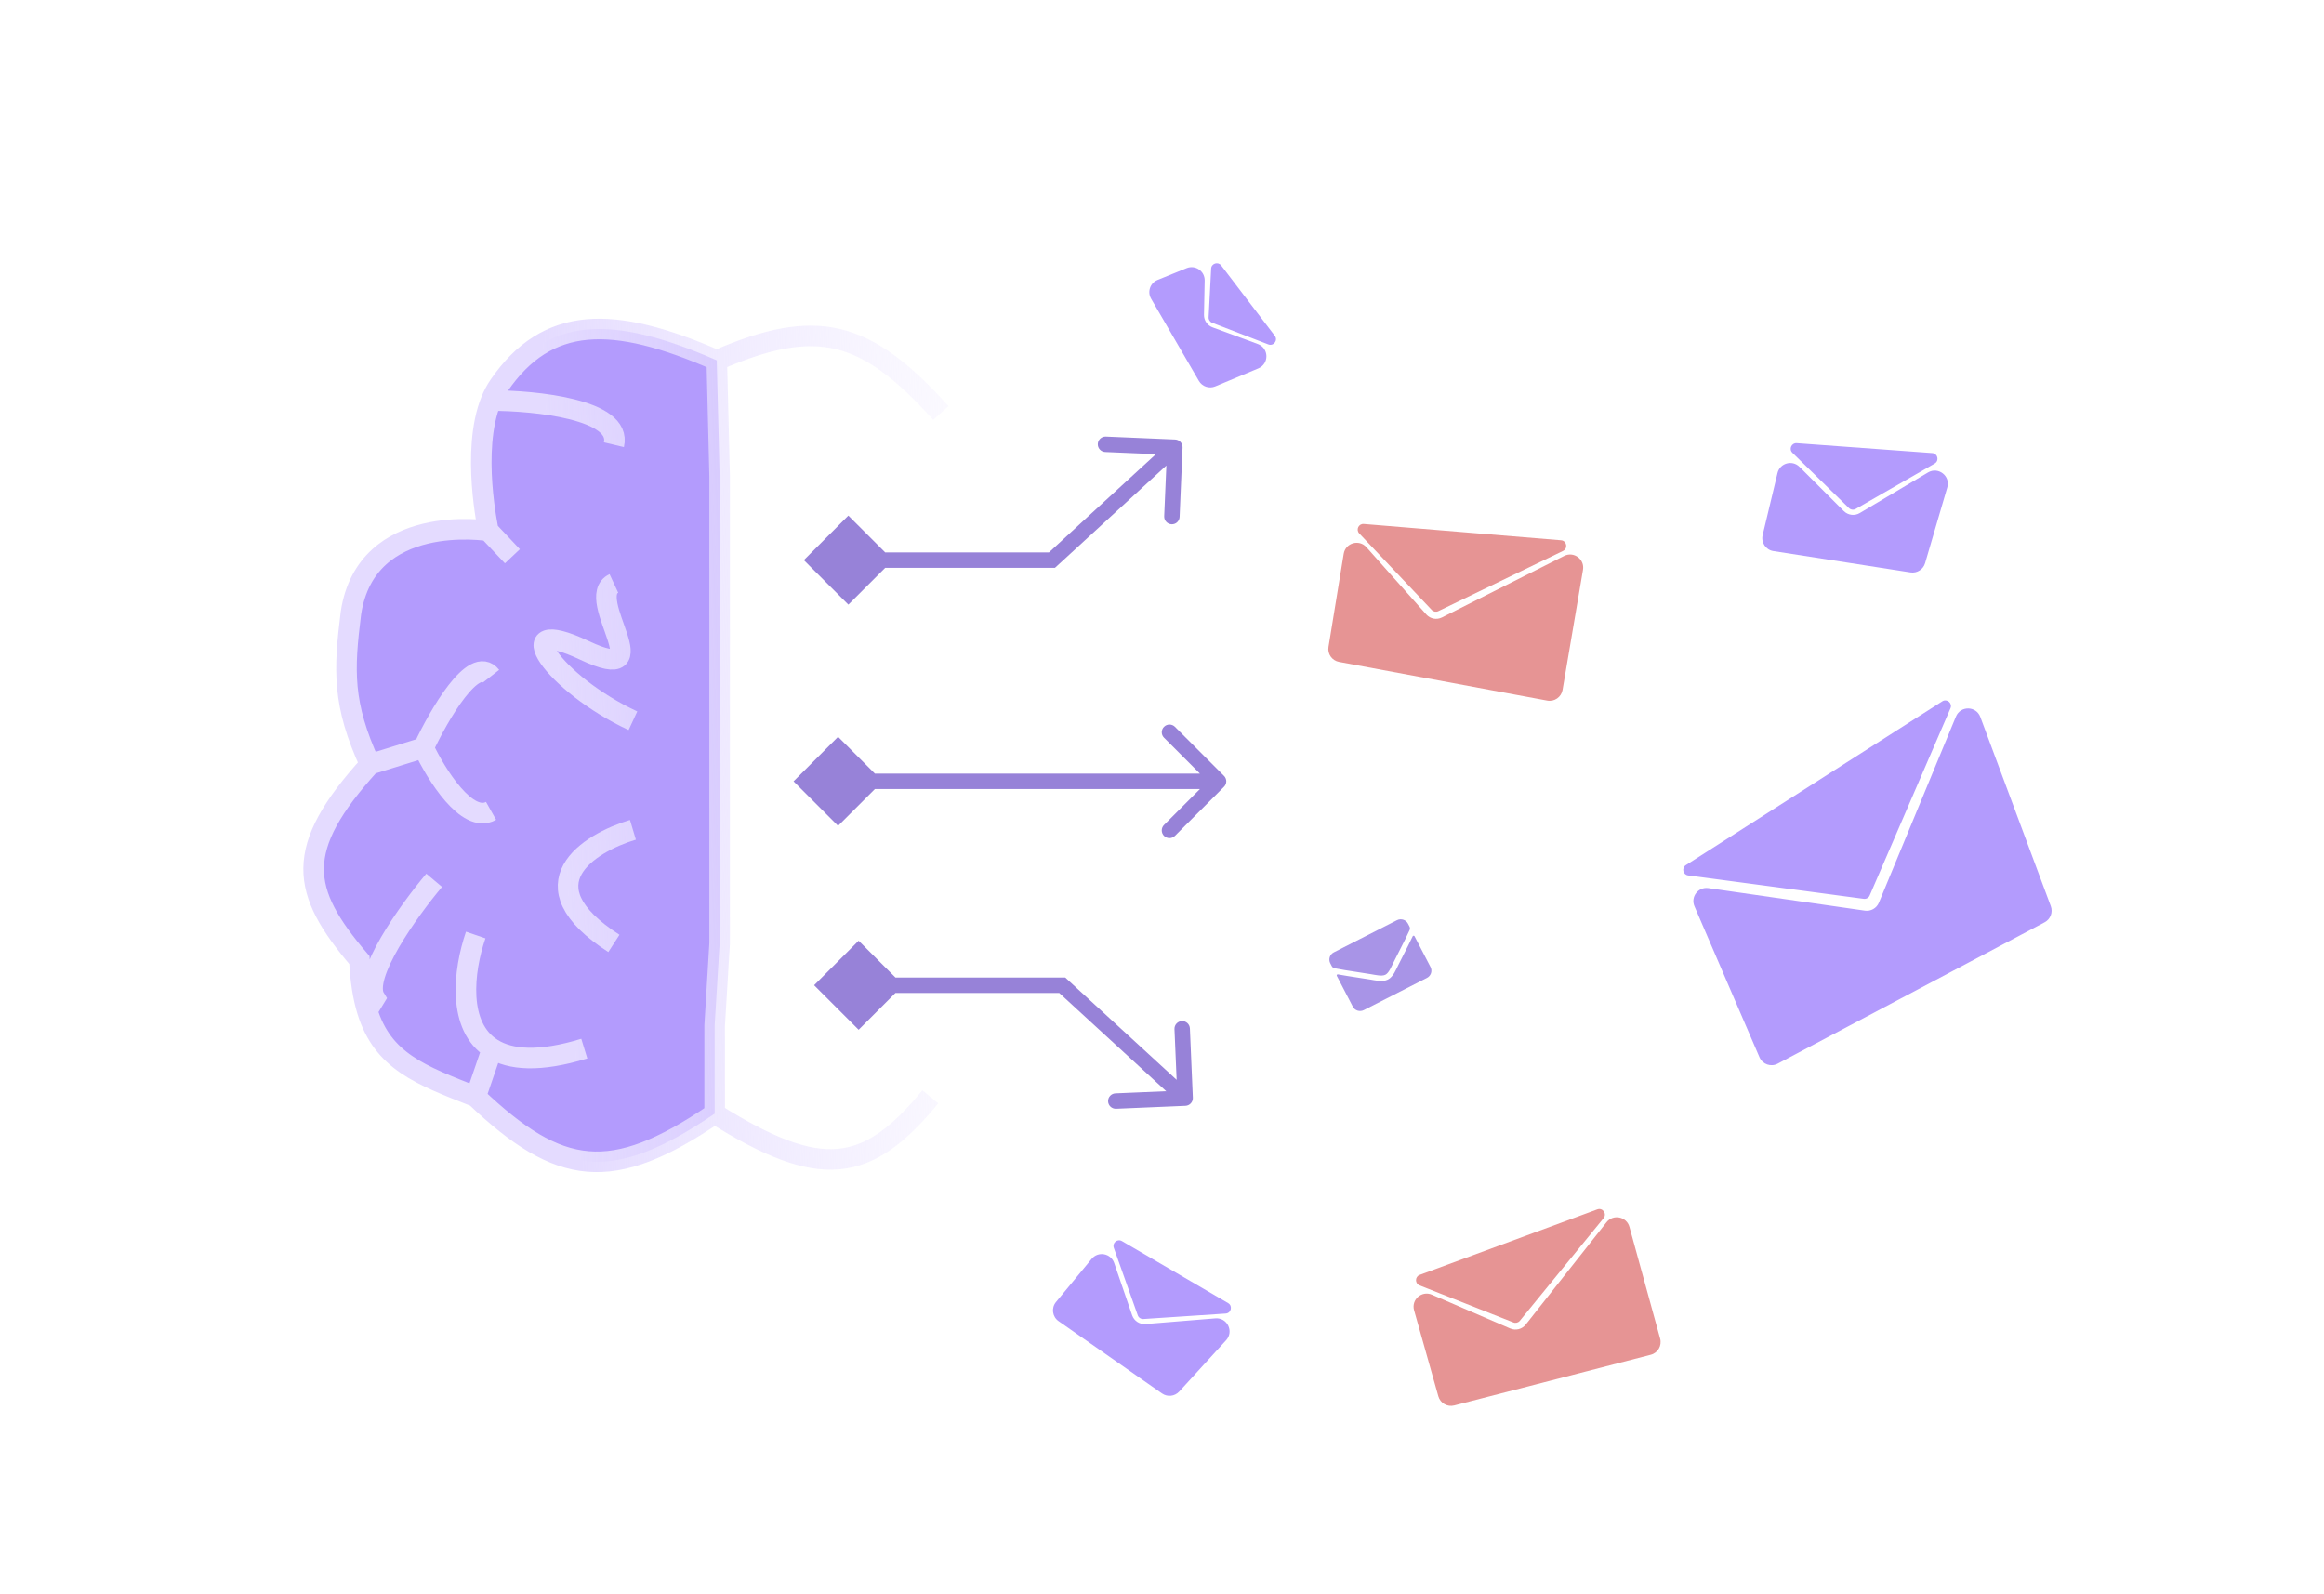 <svg width="452" height="310" viewBox="0 0 452 310" fill="none" xmlns="http://www.w3.org/2000/svg">
<path d="M205.379 253.279L212.323 244.875C213.591 243.34 216.051 243.787 216.697 245.67L220.189 255.843C220.568 256.945 221.645 257.65 222.806 257.555L236.383 256.45C238.691 256.262 240.033 259 238.471 260.709L229.348 270.688C228.485 271.631 227.056 271.789 226.008 271.057L205.883 256.99C204.664 256.138 204.431 254.426 205.379 253.279Z" fill="#B39BFD"/>
<path d="M238.861 253.483L218.207 241.419C217.328 240.905 216.287 241.768 216.627 242.727L221.286 255.853C221.449 256.314 221.899 256.61 222.387 256.577L238.382 255.516C239.457 255.444 239.79 254.026 238.861 253.483Z" fill="#B39BFD"/>
<path d="M279.749 271.615L275.028 254.878C274.446 252.813 276.52 250.997 278.49 251.847L293.734 258.423C294.793 258.88 296.028 258.568 296.743 257.662L312.456 237.752C313.75 236.112 316.359 236.641 316.913 238.655L322.885 260.39C323.263 261.762 322.443 263.177 321.065 263.532L282.837 273.39C281.497 273.736 280.125 272.947 279.749 271.615Z" fill="#E69494"/>
<path d="M310.662 235.245L276.119 247.997C275.179 248.344 275.164 249.669 276.096 250.037L294.346 257.249C294.788 257.424 295.293 257.292 295.594 256.924L311.886 236.96C312.589 236.098 311.705 234.86 310.662 235.245Z" fill="#E69494"/>
<path d="M274.759 182.129C274.827 181.98 275.043 181.978 275.117 182.121L278.223 188.102C278.625 188.877 278.317 189.829 277.534 190.228L265.249 196.485C264.466 196.884 263.505 196.578 263.103 195.803L259.999 189.825C259.923 189.678 260.048 189.511 260.214 189.541C261.139 189.713 262.352 189.913 266.49 190.546C267.347 190.679 268.89 191.091 269.935 190.552C270.994 190.023 271.563 188.509 271.938 187.771C273.825 184.07 274.362 182.975 274.759 182.129ZM269.448 189.613C270.139 189.276 270.676 187.907 270.987 187.298C273.443 182.485 273.614 182.088 274.153 180.926C274.256 180.707 274.25 180.451 274.138 180.234L273.849 179.679C273.447 178.904 272.485 178.598 271.703 178.997L259.418 185.254C258.635 185.652 258.327 186.604 258.729 187.38L259.017 187.935C259.13 188.152 259.335 188.302 259.576 188.35C260.843 188.588 261.27 188.685 266.651 189.506C267.333 189.61 268.769 189.973 269.448 189.613Z" fill="#A894E7"/>
<path d="M342.209 205.668L329.558 176.289C328.771 174.461 330.291 172.476 332.262 172.76L362.713 177.142C363.866 177.308 364.984 176.671 365.43 175.595L380.417 139.384C381.303 137.245 384.351 137.299 385.159 139.469L398.865 176.264C399.311 177.463 398.8 178.807 397.67 179.405L345.742 206.912C344.427 207.608 342.797 207.035 342.209 205.668Z" fill="#B39BFD"/>
<path d="M377.764 136.421L327.882 168.288C327.024 168.836 327.317 170.156 328.326 170.29L362.491 174.847C362.976 174.912 363.444 174.647 363.638 174.198L379.354 137.774C379.781 136.786 378.671 135.842 377.764 136.421Z" fill="#B39BFD"/>
<path d="M225.125 54.469L230.794 52.164C232.489 51.474 234.337 52.745 234.301 54.575L234.168 61.234C234.146 62.32 234.815 63.3 235.834 63.676L244.64 66.922C246.812 67.722 246.877 70.77 244.741 71.663L236.357 75.167C235.177 75.66 233.814 75.202 233.172 74.096L223.882 58.109C223.104 56.77 223.69 55.052 225.125 54.469Z" fill="#B39BFD"/>
<path d="M247.94 65.32L237.519 51.651C236.903 50.843 235.613 51.241 235.56 52.256L235.068 61.717C235.043 62.188 235.325 62.622 235.766 62.792L246.678 67.001C247.706 67.397 248.607 66.195 247.94 65.32Z" fill="#B39BFD"/>
<path d="M342.823 104.086L345.71 92.022C346.173 90.085 348.579 89.405 349.988 90.811L358.609 99.417C359.434 100.24 360.711 100.399 361.713 99.803L374.984 91.904C376.974 90.72 379.384 92.588 378.733 94.809L374.416 109.545C374.057 110.773 372.843 111.543 371.579 111.347L344.909 107.196C343.438 106.968 342.476 105.533 342.823 104.086Z" fill="#B39BFD"/>
<path d="M375.813 88.135L349.45 86.206C348.434 86.132 347.879 87.364 348.607 88.076L359.613 98.837C359.962 99.178 360.497 99.246 360.921 99.002L376.277 90.17C377.211 89.633 376.886 88.213 375.813 88.135Z" fill="#B39BFD"/>
<path d="M258.382 125.841L261.34 107.723C261.686 105.607 264.332 104.838 265.758 106.44L277.401 119.524C278.168 120.386 279.419 120.625 280.45 120.106L304.223 108.14C306.09 107.2 308.231 108.783 307.881 110.843L303.904 134.202C303.666 135.604 302.325 136.54 300.927 136.28L260.431 128.757C259.069 128.504 258.158 127.208 258.382 125.841Z" fill="#E69494"/>
<path d="M303.616 105.093L265.246 101.924C264.247 101.841 263.674 103.035 264.363 103.763L278.465 118.654C278.792 118.999 279.305 119.093 279.733 118.886L304.001 107.165C305.002 106.681 304.724 105.185 303.616 105.093Z" fill="#E69494"/>
<path d="M156.34 108.957L165 117.618L173.66 108.957L165 100.297L156.34 108.957ZM204.594 108.957L204.594 110.457L205.179 110.457L205.609 110.062L204.594 108.957ZM229.999 87.064C230.034 86.236 229.391 85.537 228.564 85.501L215.076 84.928C214.248 84.893 213.549 85.536 213.514 86.363C213.478 87.191 214.121 87.891 214.949 87.926L226.938 88.435L226.428 100.424C226.393 101.252 227.036 101.951 227.863 101.986C228.691 102.022 229.39 101.379 229.426 100.551L229.999 87.064ZM165 110.457L204.594 110.457L204.594 107.457L165 107.457L165 110.457ZM205.609 110.062L229.515 88.105L227.485 85.895L203.58 107.853L205.609 110.062Z" fill="#9782D8"/>
<path d="M154.34 151.988L163 160.648L171.66 151.988L163 143.327L154.34 151.988ZM202.594 151.988L202.594 153.488L202.594 151.988ZM238.061 153.048C238.646 152.463 238.646 151.513 238.061 150.927L228.515 141.381C227.929 140.795 226.979 140.795 226.393 141.381C225.808 141.967 225.808 142.917 226.393 143.502L234.879 151.988L226.393 160.473C225.808 161.059 225.808 162.008 226.393 162.594C226.979 163.18 227.929 163.18 228.515 162.594L238.061 153.048ZM163 153.488L202.594 153.488L202.594 150.488L163 150.488L163 153.488ZM202.594 153.488L237 153.488L237 150.488L202.594 150.488L202.594 153.488Z" fill="#9782D8"/>
<path d="M158.34 191.65L167 182.99L175.66 191.65L167 200.311L158.34 191.65ZM206.594 191.65L206.594 190.15L207.179 190.15L207.609 190.546L206.594 191.65ZM231.999 213.544C232.034 214.372 231.391 215.071 230.564 215.106L217.076 215.679C216.248 215.714 215.549 215.072 215.514 214.244C215.478 213.417 216.121 212.717 216.949 212.682L228.938 212.173L228.428 200.184C228.393 199.356 229.036 198.656 229.863 198.621C230.691 198.586 231.39 199.228 231.426 200.056L231.999 213.544ZM167 190.15L206.594 190.15L206.594 193.15L167 193.15L167 190.15ZM207.609 190.546L231.515 212.503L229.485 214.712L205.58 192.755L207.609 190.546Z" fill="#9782D8"/>
<path d="M97.046 75.014C106.448 61.332 119.18 61.242 139.406 70.102L139.963 92.652V108.205V183.518L138.995 199.481V216.634C118.9 230.318 108.829 228.822 92.522 213.36C81.7 209.091 74.458 206.447 71.429 196.616C70.6 193.927 70.087 190.7 69.902 186.755C58.415 173.308 56.968 165.192 71.959 148.689C66.571 136.94 66.855 130.375 68.257 119.219C71.264 99.423 94.989 103.256 94.989 103.256C94.989 103.256 91.549 87.66 95.507 77.916C95.93 76.873 96.439 75.897 97.046 75.014Z" fill="#B39BFD"/>
<path d="M183 80.335C168.475 64.292 159.036 61.544 139.406 70.102M139.406 70.102C119.18 61.242 106.448 61.332 97.046 75.014C96.439 75.897 95.93 76.873 95.507 77.916M139.406 70.102L139.963 92.652V108.205V183.518L138.995 199.481V216.634M94.989 103.256C94.989 103.256 71.264 99.423 68.257 119.219C66.855 130.375 66.571 136.94 71.959 148.689M94.989 103.256C94.989 103.256 91.549 87.66 95.507 77.916M94.989 103.256L99.659 108.205M71.959 148.689C56.968 165.192 58.415 173.308 69.902 186.755C70.087 190.7 70.6 193.927 71.429 196.616M71.959 148.689L82.386 145.452M92.522 213.36C108.829 228.822 118.9 230.318 138.995 216.634M92.522 213.36L95.74 203.984M92.522 213.36C81.7 209.091 74.458 206.447 71.429 196.616M138.995 216.634C159.557 229.536 168.601 228.379 180.944 213.36M95.507 77.916C104.156 77.916 121.045 79.636 119.4 86.512M82.386 145.452C85.375 139.04 92.185 127.279 95.507 131.536M82.386 145.452C84.827 150.637 90.869 160.351 95.507 157.732M119.4 113.5C113.359 116.306 129.075 133.781 113.642 126.5C98.209 119.219 107.653 133.017 123.101 140.203M123.101 161.415C114.464 164.008 101.633 172.057 119.4 183.518M92.522 181.881C90.111 188.905 88.903 199.709 95.74 203.984M113.642 203.984C104.917 206.655 99.261 206.186 95.74 203.984M84.442 171.239C79.507 177.106 70.295 189.903 72.927 194.16L71.429 196.616" stroke="url(#paint0_linear_632_100)" stroke-width="4"/>
<defs>
<linearGradient id="paint0_linear_632_100" x1="109" y1="145" x2="218" y2="140" gradientUnits="userSpaceOnUse">
<stop stop-color="#E4DBFF"/>
<stop offset="1" stop-color="#F4F0FF" stop-opacity="0"/>
</linearGradient>
</defs>
</svg>
